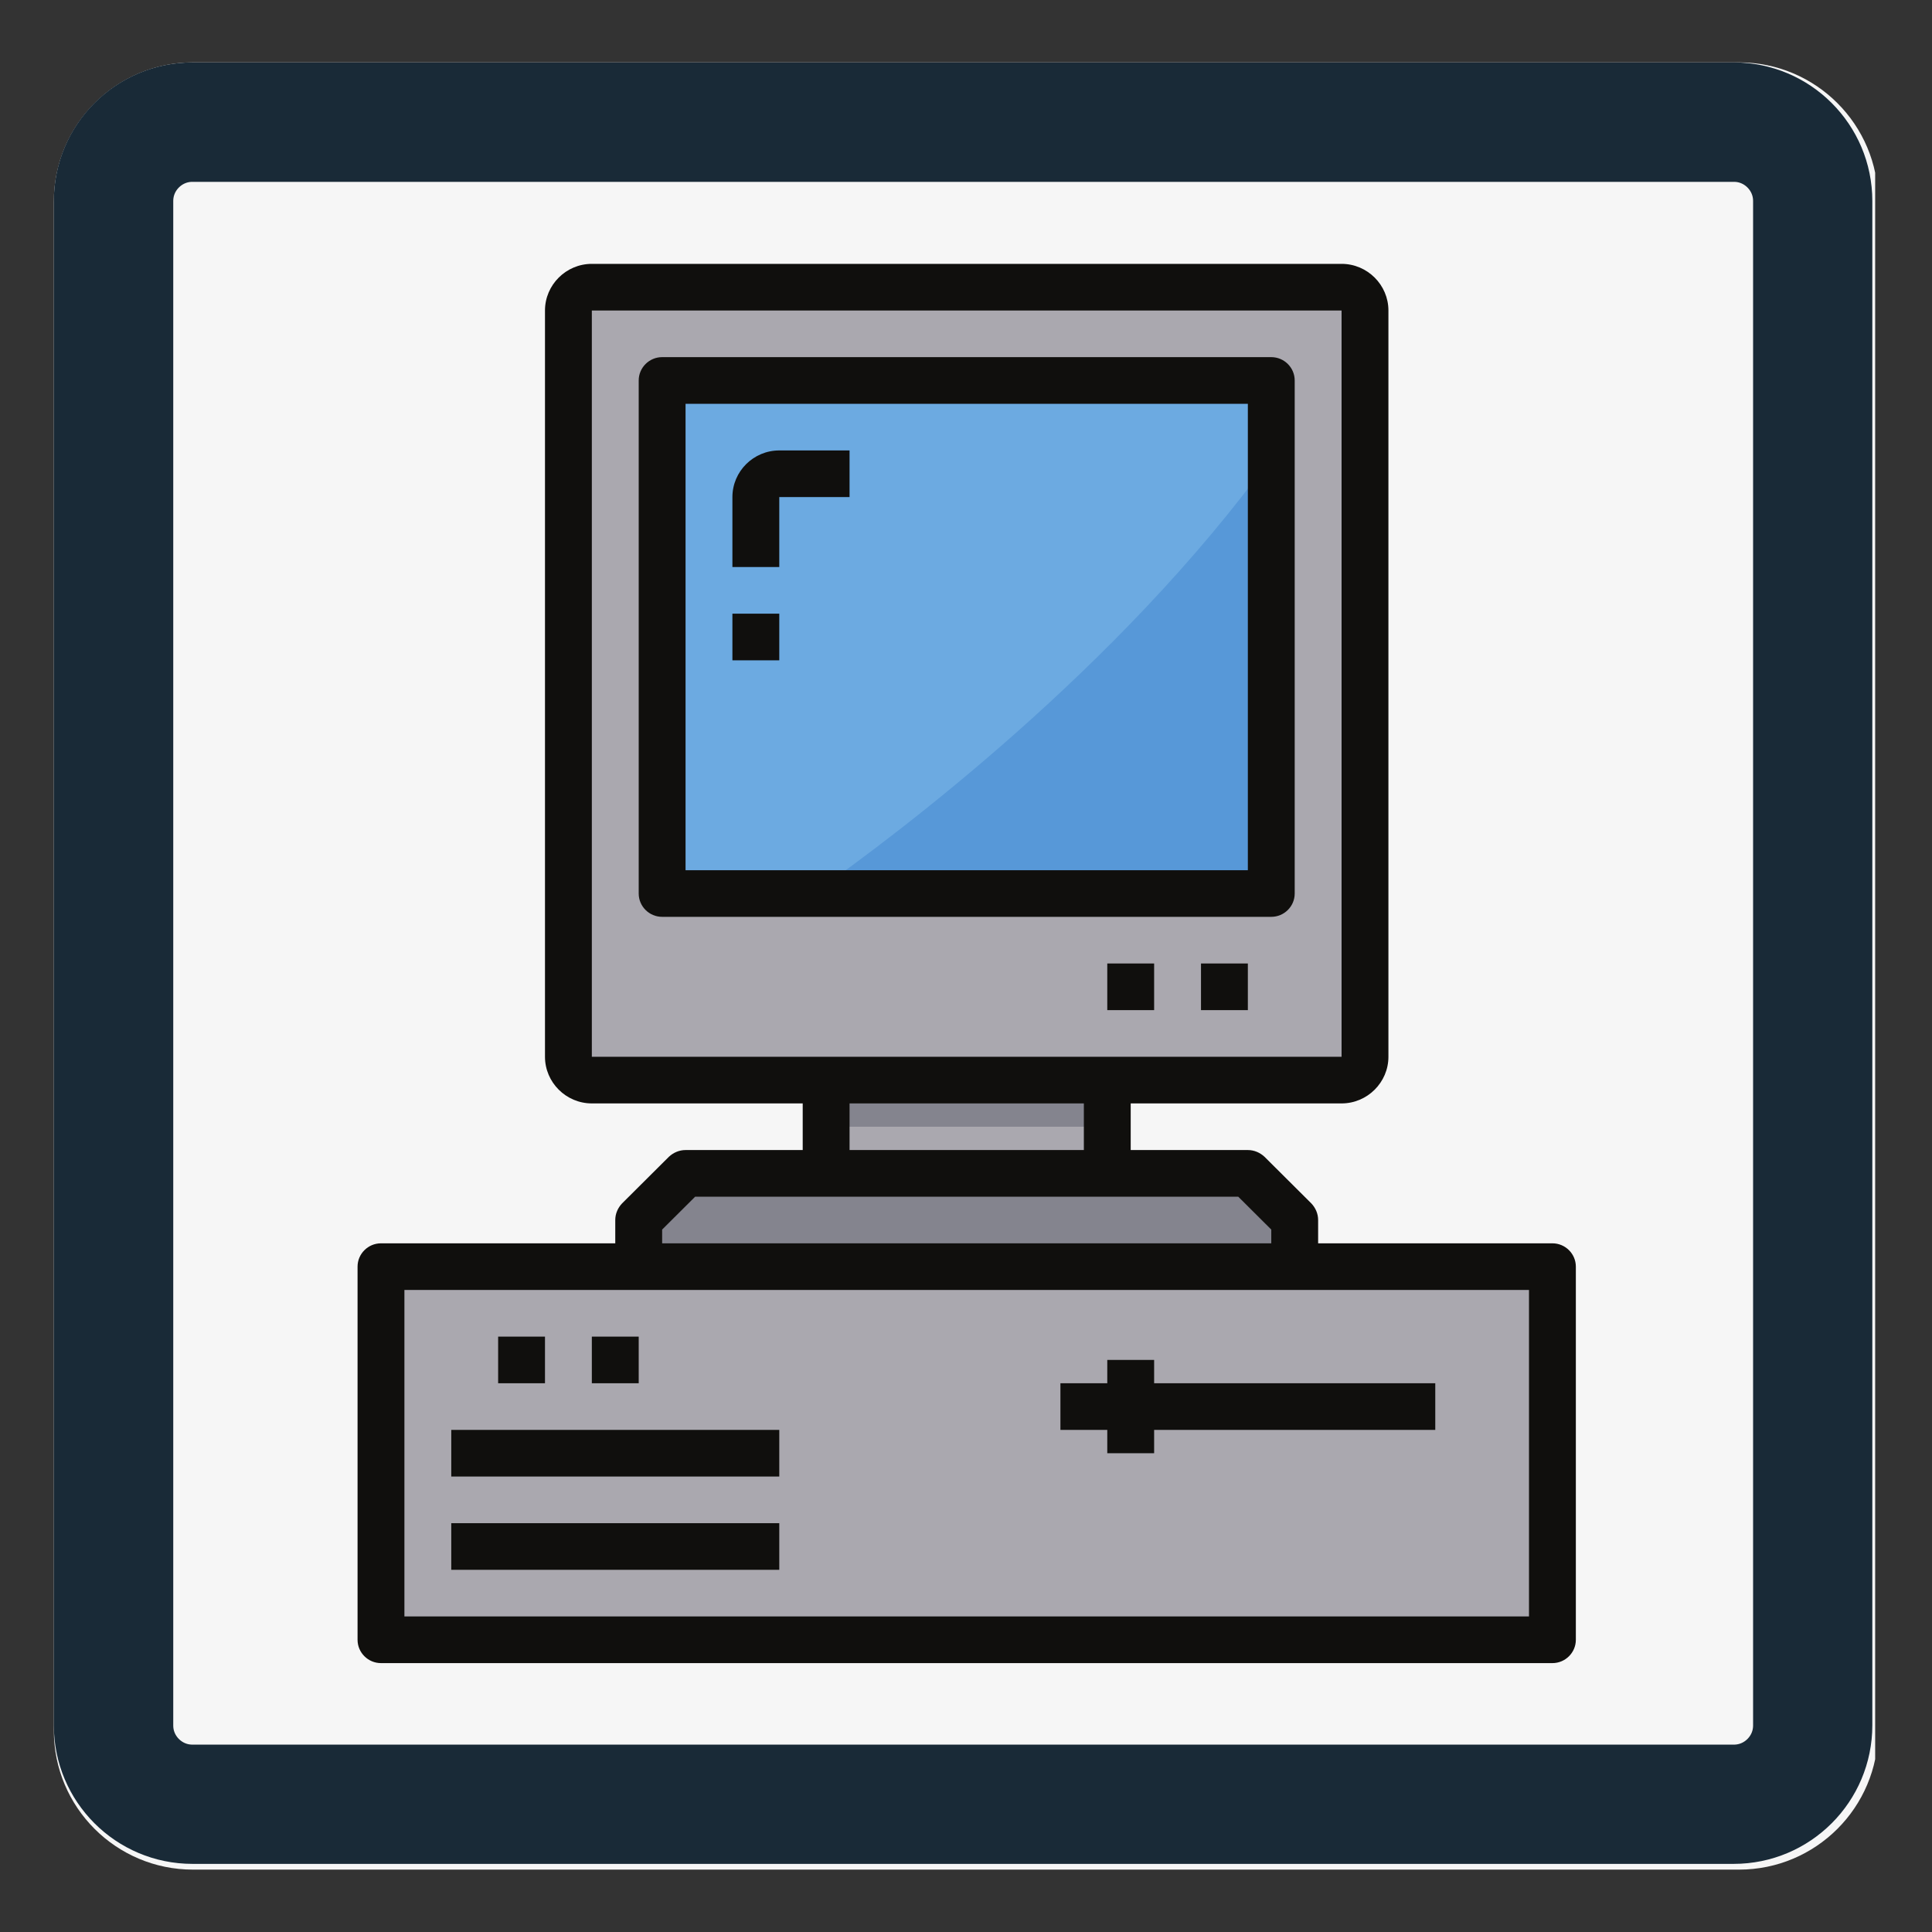 <svg xmlns="http://www.w3.org/2000/svg" xmlns:xlink="http://www.w3.org/1999/xlink" width="500" zoomAndPan="magnify" viewBox="0 0 375 375" height="500" preserveAspectRatio="xMidYMid meet" version="1.2"><rect x="0" y="0" width="375" height="375" fill="#333333" stroke="none"/><defs><clipPath id="0102bf0c76"><path d="M 10.449 12.109 L 364 12.109 L 364 362.891 L 10.449 362.891 Z M 10.449 12.109 "/></clipPath><clipPath id="1f9bceb6af"><path d="M 37.449 12.109 L 337.551 12.109 C 352.461 12.109 364.551 24.199 364.551 39.109 L 364.551 335.891 C 364.551 350.801 352.461 362.891 337.551 362.891 L 37.449 362.891 C 22.539 362.891 10.449 350.801 10.449 335.891 L 10.449 39.109 C 10.449 24.199 22.539 12.109 37.449 12.109 Z M 37.449 12.109 "/></clipPath><clipPath id="ab396b838c"><path d="M 10.449 12.117 L 364 12.117 L 364 361.785 L 10.449 361.785 Z M 10.449 12.117 "/></clipPath><clipPath id="c33e3b17df"><path d="M 37.363 12.117 L 336.504 12.117 C 351.367 12.117 363.418 24.168 363.418 39.031 L 363.418 334.863 C 363.418 349.727 351.367 361.777 336.504 361.777 L 37.363 361.777 C 22.5 361.777 10.449 349.727 10.449 334.863 L 10.449 39.031 C 10.449 24.168 22.5 12.117 37.363 12.117 Z M 37.363 12.117 "/></clipPath><clipPath id="b914a82f60"><path d="M 69.402 51.168 L 305.871 51.168 L 305.871 322.855 L 69.402 322.855 Z M 69.402 51.168 "/></clipPath></defs><g id="2100623d28"><g clip-rule="nonzero" clip-path="url(#0102bf0c76)"><g clip-rule="nonzero" clip-path="url(#1f9bceb6af)"><path style=" stroke:none;fill-rule:nonzero;fill:#f6f6f6;fill-opacity:1;" d="M 10.449 12.109 L 363.969 12.109 L 363.969 362.891 L 10.449 362.891 Z M 10.449 12.109 "/></g></g><g clip-rule="nonzero" clip-path="url(#ab396b838c)"><g clip-rule="nonzero" clip-path="url(#c33e3b17df)"><path style="fill:none;stroke-width:18.484;stroke-linecap:butt;stroke-linejoin:miter;stroke:#192a37;stroke-opacity:1;stroke-miterlimit:4;" d="M 10.732 -0.001 L 130.018 -0.001 C 135.945 -0.001 140.751 4.805 140.751 10.732 L 140.751 128.698 C 140.751 134.625 135.945 139.43 130.018 139.43 L 10.732 139.43 C 4.805 139.43 0 134.625 0 128.698 L 0 10.732 C 0 4.805 4.805 -0.001 10.732 -0.001 Z M 10.732 -0.001 " transform="matrix(2.508,0,0,2.508,10.449,12.119)"/></g></g><path style=" stroke:none;fill-rule:nonzero;fill:#aaa8af;fill-opacity:1;" d="M 264.945 60.27 L 264.945 205.117 C 264.945 207.609 262.902 209.645 260.398 209.645 L 114.875 209.645 C 112.371 209.645 110.328 207.609 110.328 205.117 L 110.328 60.27 C 110.328 57.777 112.371 55.742 114.875 55.742 L 260.398 55.742 C 262.902 55.742 264.945 57.777 264.945 60.27 "/><path style=" stroke:none;fill-rule:nonzero;fill:#aaa8af;fill-opacity:1;" d="M 73.949 318.281 L 73.949 245.855 L 301.324 245.855 L 301.324 318.281 L 73.949 318.281 "/><path style=" stroke:none;fill-rule:nonzero;fill:#aaa8af;fill-opacity:1;" d="M 214.922 209.645 L 214.922 227.75 L 160.352 227.75 L 160.352 209.645 L 214.922 209.645 "/><path style=" stroke:none;fill-rule:nonzero;fill:#84848e;fill-opacity:1;" d="M 251.301 236.805 L 251.301 245.855 L 123.973 245.855 L 123.973 236.805 L 133.066 227.75 L 242.207 227.75 L 251.301 236.805 "/><path style=" stroke:none;fill-rule:nonzero;fill:#6caae1;fill-opacity:1;" d="M 246.754 73.848 L 246.754 173.434 L 128.52 173.434 L 128.52 73.848 L 246.754 73.848 "/><path style=" stroke:none;fill-rule:nonzero;fill:#5798d8;fill-opacity:1;" d="M 246.754 88.789 L 246.754 173.434 L 157.848 173.434 C 174.172 161.973 217.195 129.617 246.754 88.789 "/><path style=" stroke:none;fill-rule:nonzero;fill:#84848e;fill-opacity:1;" d="M 160.352 209.645 L 160.352 218.695 L 214.922 218.695 L 214.922 209.645 L 160.352 209.645 "/><g clip-rule="nonzero" clip-path="url(#b914a82f60)"><path style=" stroke:none;fill-rule:nonzero;fill:#100f0d;fill-opacity:1;" d="M 296.777 313.754 L 78.496 313.754 L 78.496 250.383 L 296.777 250.383 Z M 128.52 238.66 L 134.93 232.277 L 240.344 232.277 L 246.754 238.66 L 246.754 241.328 L 128.52 241.328 Z M 210.375 214.172 L 210.375 223.223 L 164.898 223.223 L 164.898 214.172 Z M 114.875 205.117 L 114.875 60.27 L 260.398 60.27 L 260.398 205.117 Z M 301.324 241.328 L 255.848 241.328 L 255.848 236.805 C 255.848 235.582 255.352 234.453 254.535 233.586 L 245.441 224.531 C 244.57 223.719 243.434 223.223 242.207 223.223 L 219.469 223.223 L 219.469 214.172 L 260.398 214.172 C 265.406 214.172 269.492 210.086 269.492 205.117 L 269.492 60.27 C 269.492 55.301 265.406 51.215 260.398 51.215 L 114.875 51.215 C 109.867 51.215 105.781 55.301 105.781 60.27 L 105.781 205.117 C 105.781 210.086 109.867 214.172 114.875 214.172 L 155.805 214.172 L 155.805 223.223 L 133.066 223.223 C 131.84 223.223 130.703 223.719 129.832 224.531 L 120.738 233.586 C 119.922 234.453 119.422 235.582 119.422 236.805 L 119.422 241.328 L 73.949 241.328 C 71.445 241.328 69.402 243.363 69.402 245.855 L 69.402 318.281 C 69.402 320.773 71.445 322.809 73.949 322.809 L 301.324 322.809 C 303.828 322.809 305.871 320.773 305.871 318.281 L 305.871 245.855 C 305.871 243.363 303.828 241.328 301.324 241.328 "/></g><path style=" stroke:none;fill-rule:nonzero;fill:#100f0d;fill-opacity:1;" d="M 242.207 168.906 L 133.066 168.906 L 133.066 78.375 L 242.207 78.375 Z M 251.301 173.434 L 251.301 73.848 C 251.301 71.355 249.258 69.32 246.754 69.32 L 128.52 69.32 C 126.016 69.32 123.973 71.355 123.973 73.848 L 123.973 173.434 C 123.973 175.926 126.016 177.957 128.52 177.957 L 246.754 177.957 C 249.258 177.957 251.301 175.926 251.301 173.434 "/><path style=" stroke:none;fill-rule:nonzero;fill:#100f0d;fill-opacity:1;" d="M 233.113 196.066 L 242.207 196.066 L 242.207 187.012 L 233.113 187.012 L 233.113 196.066 "/><path style=" stroke:none;fill-rule:nonzero;fill:#100f0d;fill-opacity:1;" d="M 214.922 196.066 L 224.016 196.066 L 224.016 187.012 L 214.922 187.012 L 214.922 196.066 "/><path style=" stroke:none;fill-rule:nonzero;fill:#100f0d;fill-opacity:1;" d="M 151.258 96.48 L 164.898 96.48 L 164.898 87.43 L 151.258 87.43 C 146.246 87.43 142.16 91.496 142.16 96.48 L 142.16 110.062 L 151.258 110.062 L 151.258 96.48 "/><path style=" stroke:none;fill-rule:nonzero;fill:#100f0d;fill-opacity:1;" d="M 151.258 119.113 L 142.16 119.113 L 142.16 128.168 L 151.258 128.168 L 151.258 119.113 "/><path style=" stroke:none;fill-rule:nonzero;fill:#100f0d;fill-opacity:1;" d="M 224.016 263.961 L 214.922 263.961 L 214.922 268.488 L 205.828 268.488 L 205.828 277.543 L 214.922 277.543 L 214.922 282.07 L 224.016 282.07 L 224.016 277.543 L 278.586 277.543 L 278.586 268.488 L 224.016 268.488 L 224.016 263.961 "/><path style=" stroke:none;fill-rule:nonzero;fill:#100f0d;fill-opacity:1;" d="M 105.781 259.438 L 96.688 259.438 L 96.688 268.488 L 105.781 268.488 L 105.781 259.438 "/><path style=" stroke:none;fill-rule:nonzero;fill:#100f0d;fill-opacity:1;" d="M 123.973 259.438 L 114.875 259.438 L 114.875 268.488 L 123.973 268.488 L 123.973 259.438 "/><path style=" stroke:none;fill-rule:nonzero;fill:#100f0d;fill-opacity:1;" d="M 87.59 286.594 L 151.258 286.594 L 151.258 277.543 L 87.59 277.543 L 87.59 286.594 "/><path style=" stroke:none;fill-rule:nonzero;fill:#100f0d;fill-opacity:1;" d="M 87.59 304.699 L 151.258 304.699 L 151.258 295.648 L 87.59 295.648 L 87.59 304.699 "/></g></svg>